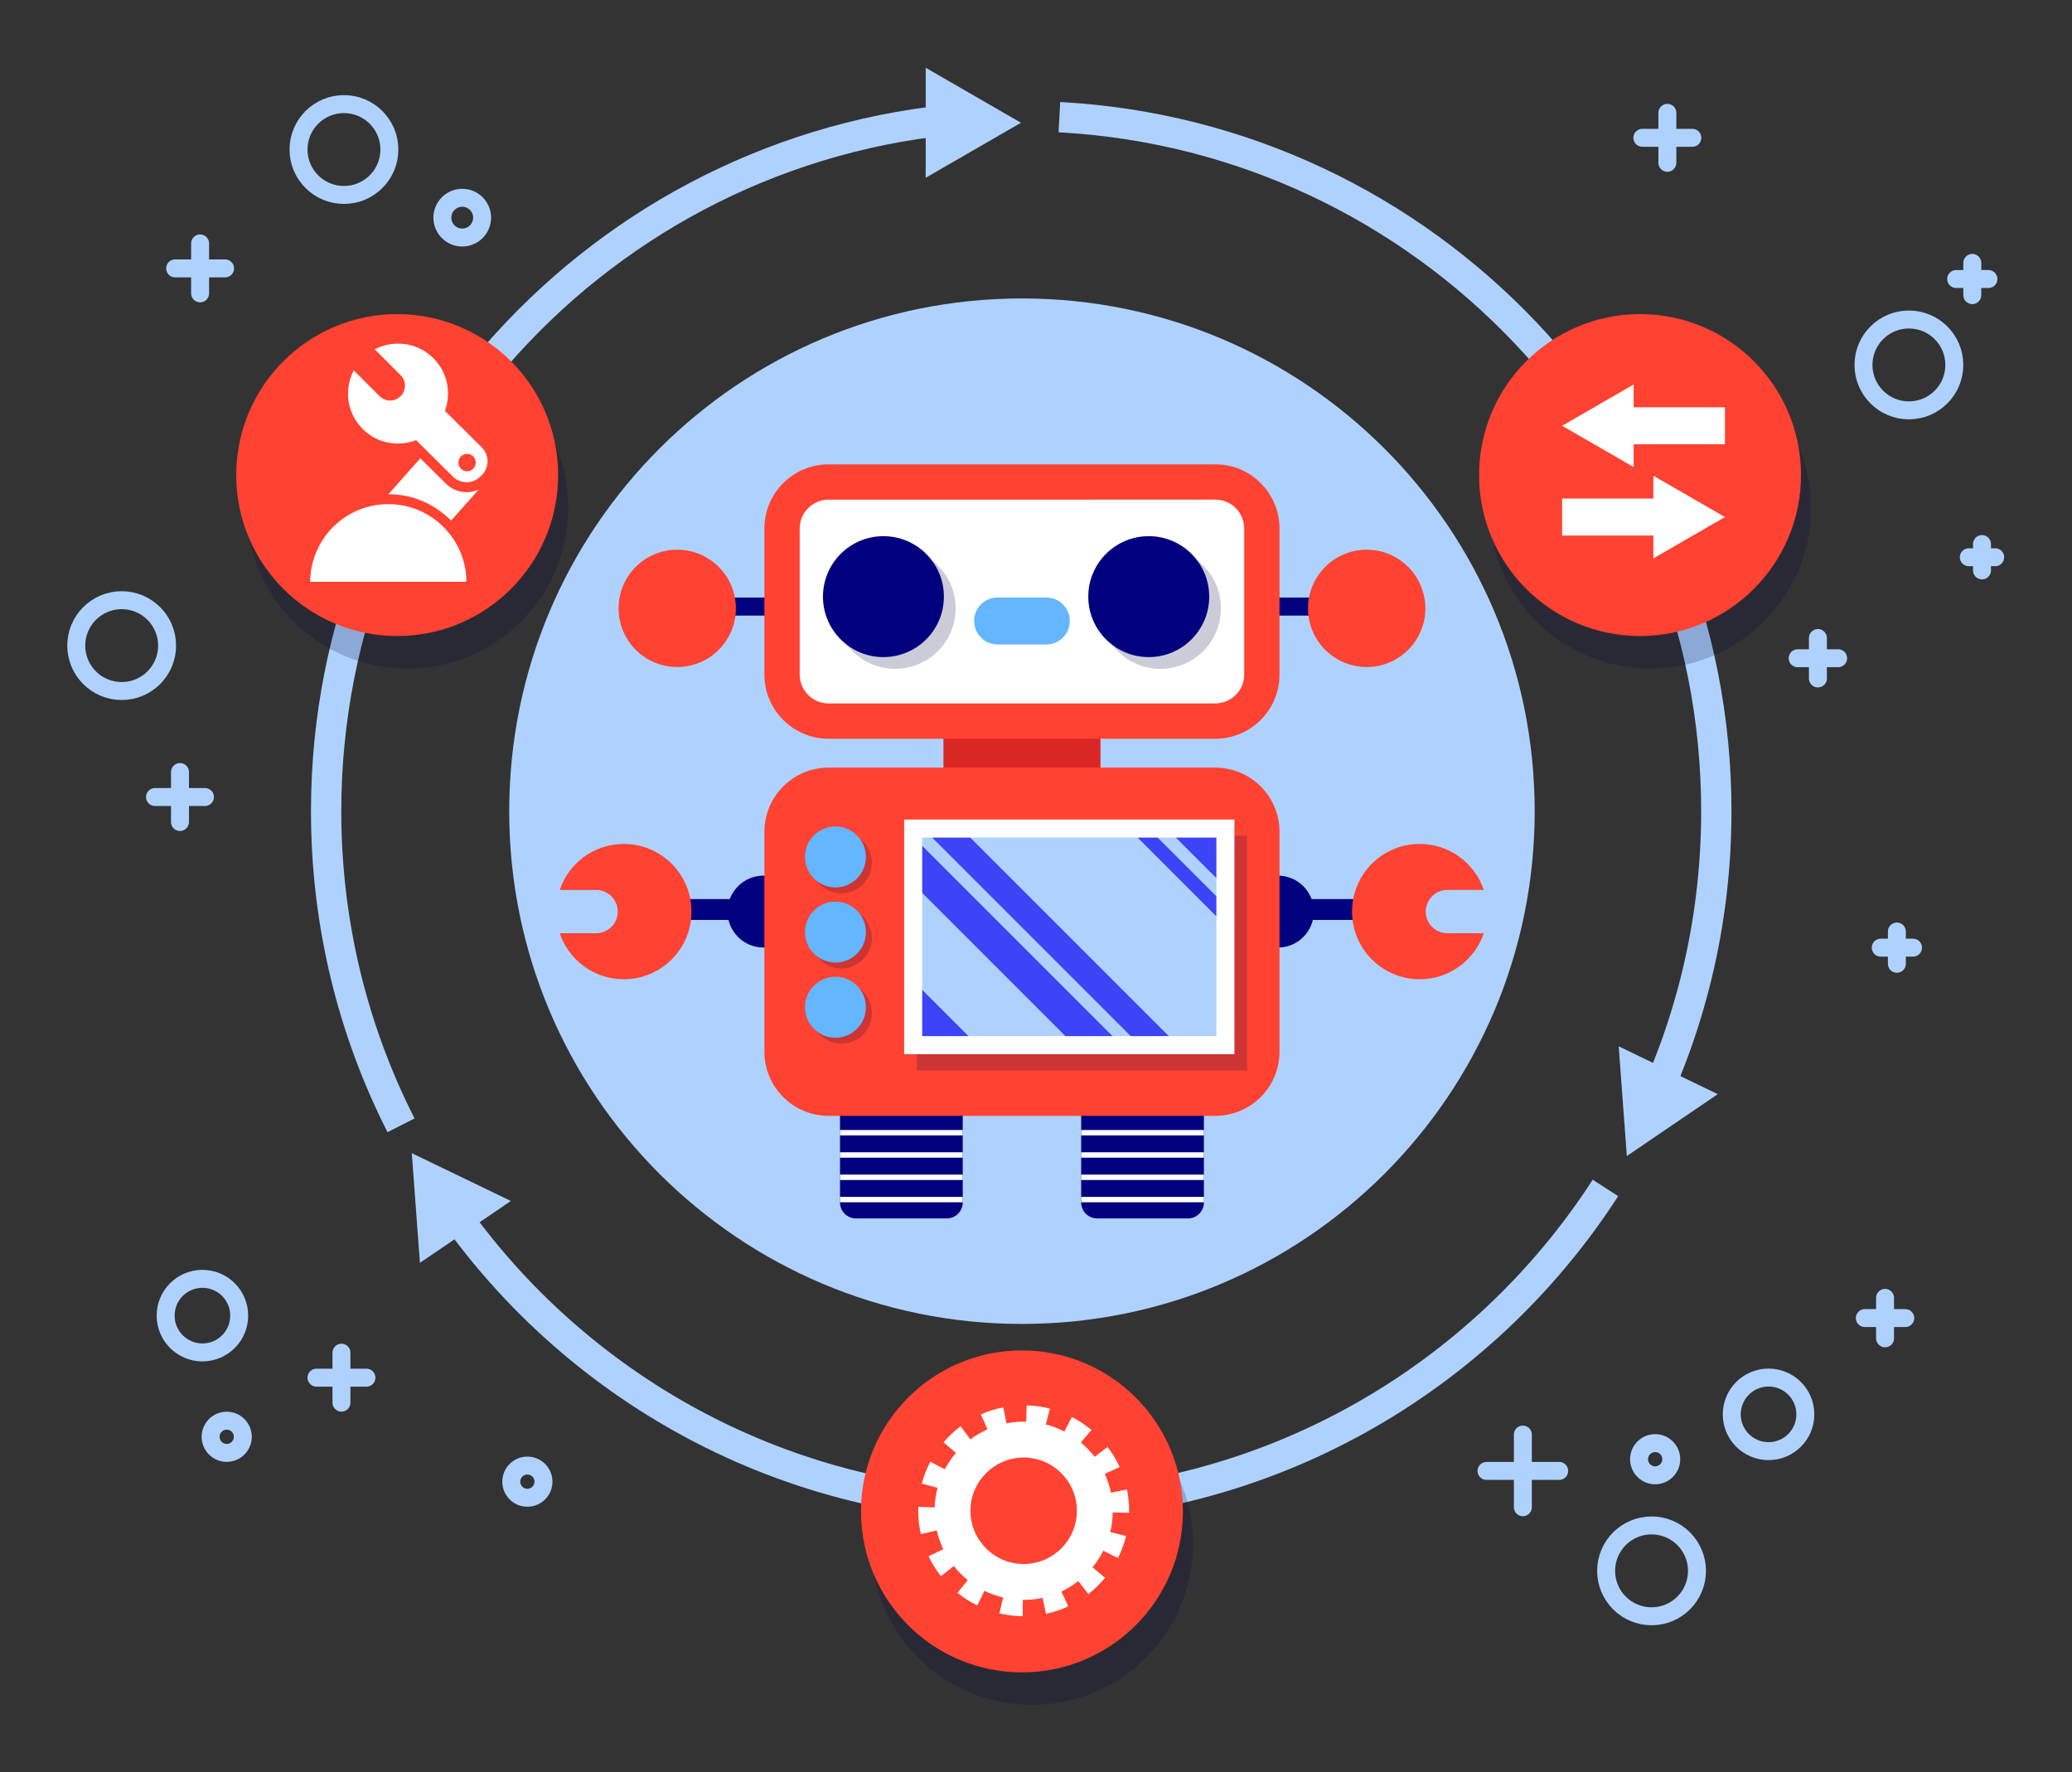 <?xml version="1.0" encoding="UTF-8" standalone="no"?>
<svg
   xmlns:dc="http://purl.org/dc/elements/1.1/"
   xmlns:cc="http://creativecommons.org/ns#"
   xmlns:rdf="http://www.w3.org/1999/02/22-rdf-syntax-ns#"
   xmlns:svg="http://www.w3.org/2000/svg"
   xmlns="http://www.w3.org/2000/svg"
   xmlns:sodipodi="http://sodipodi.sourceforge.net/DTD/sodipodi-0.dtd"
   xmlns:inkscape="http://www.inkscape.org/namespaces/inkscape"
   version="1.1"
   id="svg10"
   xml:space="preserve"
   width="615.486"
   height="526.421"
   viewBox="0 0 615.486 526.421"
   sodipodi:docname="6578714.svg"
   inkscape:version="1.0.2 (e86c870, 2021-01-15)"><rect x="0" y="0" width="615.486" height="526.421" fill="#333333" stroke="none"/><defs
     id="defs14"><clipPath
       clipPathUnits="userSpaceOnUse"
       id="clipPath30"><path
         d="M 0,500 H 500 V 0 H 0 Z"
         id="path28" /></clipPath><clipPath
       clipPathUnits="userSpaceOnUse"
       id="clipPath186"><path
         d="m 212.992,157.416 c -1.962,0 -3.552,-1.59 -3.552,-3.552 v 0 -27.705 c 0,-1.961 1.59,-3.551 3.552,-3.551 v 0 h 20.246 c 1.962,0 3.552,1.59 3.552,3.551 v 0 27.705 c 0,1.962 -1.59,3.552 -3.552,3.552 v 0 z"
         id="path184" /></clipPath><clipPath
       clipPathUnits="userSpaceOnUse"
       id="clipPath202"><path
         d="M 0,500 H 500 V 0 H 0 Z"
         id="path200" /></clipPath><clipPath
       clipPathUnits="userSpaceOnUse"
       id="clipPath214"><path
         d="m 266.736,157.416 c -1.962,0 -3.553,-1.59 -3.553,-3.552 v 0 -27.705 c 0,-1.961 1.591,-3.551 3.553,-3.551 v 0 h 20.245 c 1.961,0 3.552,1.59 3.552,3.551 v 0 27.705 c 0,1.962 -1.591,3.552 -3.552,3.552 v 0 z"
         id="path212" /></clipPath><clipPath
       clipPathUnits="userSpaceOnUse"
       id="clipPath230"><path
         d="M 0,500 H 500 V 0 H 0 Z"
         id="path228" /></clipPath><clipPath
       clipPathUnits="userSpaceOnUse"
       id="clipPath268"><path
         d="m 226.546,207.874 h 73.603 v -52.286 h -73.603 z"
         id="path266" /></clipPath><clipPath
       clipPathUnits="userSpaceOnUse"
       id="clipPath284"><path
         d="m 225.742,161.219 h 69.581 v 48.263 h -69.581 z"
         id="path282" /></clipPath><clipPath
       clipPathUnits="userSpaceOnUse"
       id="clipPath308"><path
         d="M 0,500 H 500 V 0 H 0 Z"
         id="path306" /></clipPath><clipPath
       clipPathUnits="userSpaceOnUse"
       id="clipPath318"><path
         d="m 202.949,208.632 h 13.584 v -13.584 h -13.584 z"
         id="path316" /></clipPath><clipPath
       clipPathUnits="userSpaceOnUse"
       id="clipPath338"><path
         d="m 202.949,191.886 h 13.584 v -13.584 h -13.584 z"
         id="path336" /></clipPath><clipPath
       clipPathUnits="userSpaceOnUse"
       id="clipPath358"><path
         d="m 202.949,175.14 h 13.584 v -13.585 h -13.584 z"
         id="path356" /></clipPath><clipPath
       clipPathUnits="userSpaceOnUse"
       id="clipPath398"><path
         d="m 208.258,272.024 h 26.948 v -26.947 h -26.948 z"
         id="path396" /></clipPath><clipPath
       clipPathUnits="userSpaceOnUse"
       id="clipPath418"><path
         d="m 267.382,272.024 h 26.947 v -26.947 h -26.947 z"
         id="path416" /></clipPath><clipPath
       clipPathUnits="userSpaceOnUse"
       id="clipPath442"><path
         d="M 77.135,316.875 H 148.871 V 245.138 H 77.135 Z"
         id="path440" /></clipPath><clipPath
       clipPathUnits="userSpaceOnUse"
       id="clipPath490"><path
         d="m 354.101,316.875 h 71.736 v -71.737 h -71.736 z"
         id="path488" /></clipPath><clipPath
       clipPathUnits="userSpaceOnUse"
       id="clipPath522"><path
         d="M 216.364,85.94 H 288.1 V 14.204 h -71.736 z"
         id="path520" /></clipPath></defs><sodipodi:namedview
     pagecolor="#ffffff"
     bordercolor="#666666"
     borderopacity="1"
     objecttolerance="10"
     gridtolerance="10"
     guidetolerance="10"
     inkscape:pageopacity="0"
     inkscape:pageshadow="2"
     inkscape:window-width="2560"
     inkscape:window-height="1346"
     id="namedview12"
     showgrid="false"
     fit-margin-top="20"
     fit-margin-left="20"
     fit-margin-right="20"
     fit-margin-bottom="20"
     lock-margins="true"
     inkscape:zoom="1.6949999"
     inkscape:cx="303.67188"
     inkscape:cy="239.22404"
     inkscape:window-x="-11"
     inkscape:window-y="-11"
     inkscape:window-maximized="1"
     inkscape:current-layer="g302" /><g
     id="g18"
     inkscape:groupmode="layer"
     inkscape:label="6578714"
     transform="matrix(1.333,0,0,-1.333,-29.661,525.36)"><g
       id="g20"
       transform="translate(228.537,379.02)"><path
         d="M 0,0 21.23,-12.257 0,-24.514 Z"
         style="fill:#aed2fd;fill-opacity:1;fill-rule:nonzero;stroke:none"
         id="path22" /></g><g
       id="g24"><g
         id="g26"
         clip-path="url(#clipPath30)"><g
           id="g32"
           transform="translate(241.322,368.013)"><path
             d="m 0,0 c -81.592,-4.415 -146.394,-71.968 -146.394,-154.661 0,-25.191 6.018,-48.973 16.687,-69.998"
             style="fill:none;stroke:#aed2fd;stroke-width:6.756;stroke-linecap:butt;stroke-linejoin:miter;stroke-miterlimit:10;stroke-dasharray:none;stroke-opacity:1"
             id="path34" /></g><g
           id="g36"
           transform="translate(405.045,150.299)"><path
             d="m 0,0 -20.267,-13.791 -1.81,24.448 z"
             style="fill:#aed2fd;fill-opacity:1;fill-rule:nonzero;stroke:none"
             id="path38" /></g><g
           id="g40"
           transform="translate(388.034,143.355)"><path
             d="m 0,0 c 10.669,21.024 16.687,44.807 16.687,69.997 0,82.694 -64.802,150.247 -146.394,154.662"
             style="fill:none;stroke:#aed2fd;stroke-width:6.756;stroke-linecap:butt;stroke-linejoin:miter;stroke-miterlimit:10;stroke-dasharray:none;stroke-opacity:1"
             id="path42" /></g><g
           id="g44"
           transform="translate(136.094,126.493)"><path
             d="m 0,0 -20.267,-13.791 -1.81,24.448 z"
             style="fill:#aed2fd;fill-opacity:1;fill-rule:nonzero;stroke:none"
             id="path46" /></g><g
           id="g48"
           transform="translate(119.636,129.401)"><path
             d="m 0,0 c 27.583,-42.687 75.584,-70.945 130.189,-70.945 54.604,0 102.605,28.258 130.189,70.945"
             style="fill:none;stroke:#aed2fd;stroke-width:6.756;stroke-linecap:butt;stroke-linejoin:miter;stroke-miterlimit:10;stroke-dasharray:none;stroke-opacity:1"
             id="path50" /></g><g
           id="g52"
           transform="translate(364.246,213.352)"><path
             d="m 0,0 c 0,63.104 -51.156,114.26 -114.26,114.26 -63.104,0 -114.259,-51.156 -114.259,-114.26 0,-63.104 51.155,-114.26 114.259,-114.26 C -51.156,-114.26 0,-63.104 0,0"
             style="fill:#aed2fd;fill-opacity:1;fill-rule:nonzero;stroke:none"
             id="path54" /></g><g
           id="g56"
           transform="translate(461.764,335.541)"><path
             d="M 0,0 V -7.192"
             style="fill:none;stroke:#aed2fd;stroke-width:4;stroke-linecap:round;stroke-linejoin:round;stroke-miterlimit:10;stroke-dasharray:none;stroke-opacity:1"
             id="path58" /></g><g
           id="g60"
           transform="translate(458.168,331.945)"><path
             d="M 0,0 H 7.192"
             style="fill:none;stroke:#aed2fd;stroke-width:4;stroke-linecap:round;stroke-linejoin:round;stroke-miterlimit:10;stroke-dasharray:none;stroke-opacity:1"
             id="path62" /></g><g
           id="g64"
           transform="translate(444.956,186.541)"><path
             d="M 0,0 V -7.192"
             style="fill:none;stroke:#aed2fd;stroke-width:4;stroke-linecap:round;stroke-linejoin:round;stroke-miterlimit:10;stroke-dasharray:none;stroke-opacity:1"
             id="path66" /></g><g
           id="g68"
           transform="translate(441.36,182.945)"><path
             d="M 0,0 H 7.192"
             style="fill:none;stroke:#aed2fd;stroke-width:4;stroke-linecap:round;stroke-linejoin:round;stroke-miterlimit:10;stroke-dasharray:none;stroke-opacity:1"
             id="path70" /></g><g
           id="g72"
           transform="translate(361.61,74.437)"><path
             d="M 0,0 V -16.192"
             style="fill:none;stroke:#aed2fd;stroke-width:4;stroke-linecap:round;stroke-linejoin:round;stroke-miterlimit:10;stroke-dasharray:none;stroke-opacity:1"
             id="path74" /></g><g
           id="g76"
           transform="translate(353.514,66.341)"><path
             d="M 0,0 H 16.192"
             style="fill:none;stroke:#aed2fd;stroke-width:4;stroke-linecap:round;stroke-linejoin:round;stroke-miterlimit:10;stroke-dasharray:none;stroke-opacity:1"
             id="path78" /></g><g
           id="g80"
           transform="translate(393.809,368.975)"><path
             d="M 0,0 V -11.132"
             style="fill:none;stroke:#aed2fd;stroke-width:4;stroke-linecap:round;stroke-linejoin:round;stroke-miterlimit:10;stroke-dasharray:none;stroke-opacity:1"
             id="path82" /></g><g
           id="g84"
           transform="translate(388.243,363.409)"><path
             d="M 0,0 H 11.132"
             style="fill:none;stroke:#aed2fd;stroke-width:4;stroke-linecap:round;stroke-linejoin:round;stroke-miterlimit:10;stroke-dasharray:none;stroke-opacity:1"
             id="path86" /></g><g
           id="g88"
           transform="translate(98.342,92.687)"><path
             d="M 0,0 V -11.132"
             style="fill:none;stroke:#aed2fd;stroke-width:4;stroke-linecap:round;stroke-linejoin:round;stroke-miterlimit:10;stroke-dasharray:none;stroke-opacity:1"
             id="path90" /></g><g
           id="g92"
           transform="translate(92.776,87.121)"><path
             d="M 0,0 H 11.132"
             style="fill:none;stroke:#aed2fd;stroke-width:4;stroke-linecap:round;stroke-linejoin:round;stroke-miterlimit:10;stroke-dasharray:none;stroke-opacity:1"
             id="path94" /></g><g
           id="g96"
           transform="translate(62.36,222.077)"><path
             d="M 0,0 V -11.132"
             style="fill:none;stroke:#aed2fd;stroke-width:4;stroke-linecap:round;stroke-linejoin:round;stroke-miterlimit:10;stroke-dasharray:none;stroke-opacity:1"
             id="path98" /></g><g
           id="g100"
           transform="translate(56.794,216.511)"><path
             d="M 0,0 H 11.132"
             style="fill:none;stroke:#aed2fd;stroke-width:4;stroke-linecap:round;stroke-linejoin:round;stroke-miterlimit:10;stroke-dasharray:none;stroke-opacity:1"
             id="path102" /></g><g
           id="g104"
           transform="translate(66.845,339.875)"><path
             d="M 0,0 V -11.132"
             style="fill:none;stroke:#aed2fd;stroke-width:4;stroke-linecap:round;stroke-linejoin:round;stroke-miterlimit:10;stroke-dasharray:none;stroke-opacity:1"
             id="path106" /></g><g
           id="g108"
           transform="translate(61.279,334.309)"><path
             d="M 0,0 H 11.132"
             style="fill:none;stroke:#aed2fd;stroke-width:4;stroke-linecap:round;stroke-linejoin:round;stroke-miterlimit:10;stroke-dasharray:none;stroke-opacity:1"
             id="path110" /></g><g
           id="g112"
           transform="translate(463.926,272.88)"><path
             d="M 0,0 V -5.87"
             style="fill:none;stroke:#aed2fd;stroke-width:4;stroke-linecap:round;stroke-linejoin:round;stroke-miterlimit:10;stroke-dasharray:none;stroke-opacity:1"
             id="path114" /></g><g
           id="g116"
           transform="translate(460.991,269.945)"><path
             d="M 0,0 H 5.87"
             style="fill:none;stroke:#aed2fd;stroke-width:4;stroke-linecap:round;stroke-linejoin:round;stroke-miterlimit:10;stroke-dasharray:none;stroke-opacity:1"
             id="path118" /></g><g
           id="g120"
           transform="translate(437.514,312.797)"><path
             d="m 0,0 c 0,-5.59 4.532,-10.122 10.122,-10.122 5.59,0 10.122,4.532 10.122,10.122 0,5.591 -4.532,10.122 -10.122,10.122 C 4.532,10.122 0,5.591 0,0 Z"
             style="fill:none;stroke:#aed2fd;stroke-width:4;stroke-linecap:round;stroke-linejoin:round;stroke-miterlimit:10;stroke-dasharray:none;stroke-opacity:1"
             id="path122" /></g><g
           id="g124"
           transform="translate(39.246,250.252)"><path
             d="m 0,0 c 0,-5.59 4.532,-10.122 10.122,-10.122 5.591,0 10.122,4.532 10.122,10.122 0,5.59 -4.531,10.122 -10.122,10.122 C 4.532,10.122 0,5.59 0,0 Z"
             style="fill:none;stroke:#aed2fd;stroke-width:4;stroke-linecap:round;stroke-linejoin:round;stroke-miterlimit:10;stroke-dasharray:none;stroke-opacity:1"
             id="path126" /></g><g
           id="g128"
           transform="translate(88.776,360.797)"><path
             d="m 0,0 c 0,-5.59 4.532,-10.122 10.122,-10.122 5.591,0 10.123,4.532 10.123,10.122 0,5.59 -4.532,10.122 -10.123,10.122 C 4.532,10.122 0,5.59 0,0 Z"
             style="fill:none;stroke:#aed2fd;stroke-width:4;stroke-linecap:round;stroke-linejoin:round;stroke-miterlimit:10;stroke-dasharray:none;stroke-opacity:1"
             id="path130" /></g><g
           id="g132"
           transform="translate(380.168,44.07)"><path
             d="m 0,0 c 0,-5.591 4.532,-10.122 10.122,-10.122 5.591,0 10.123,4.531 10.123,10.122 0,5.59 -4.532,10.122 -10.123,10.122 C 4.532,10.122 0,5.59 0,0 Z"
             style="fill:none;stroke:#aed2fd;stroke-width:4;stroke-linecap:round;stroke-linejoin:round;stroke-miterlimit:10;stroke-dasharray:none;stroke-opacity:1"
             id="path134" /></g><g
           id="g136"
           transform="translate(120.83,345.614)"><path
             d="m 0,0 c 0,-2.446 1.983,-4.429 4.429,-4.429 2.445,0 4.428,1.983 4.428,4.429 0,2.446 -1.983,4.429 -4.428,4.429 C 1.983,4.429 0,2.446 0,0 Z"
             style="fill:none;stroke:#aed2fd;stroke-width:4;stroke-linecap:round;stroke-linejoin:round;stroke-miterlimit:10;stroke-dasharray:none;stroke-opacity:1"
             id="path138" /></g><g
           id="g140"
           transform="translate(442.322,95.891)"><path
             d="M 0,0 V 9.016"
             style="fill:none;stroke:#aed2fd;stroke-width:4;stroke-linecap:round;stroke-linejoin:round;stroke-miterlimit:10;stroke-dasharray:none;stroke-opacity:1"
             id="path142" /></g><g
           id="g144"
           transform="translate(446.831,100.4)"><path
             d="M 0,0 H -9.016"
             style="fill:none;stroke:#aed2fd;stroke-width:4;stroke-linecap:round;stroke-linejoin:round;stroke-miterlimit:10;stroke-dasharray:none;stroke-opacity:1"
             id="path146" /></g><g
           id="g148"
           transform="translate(427.36,242.929)"><path
             d="M 0,0 V 9.016"
             style="fill:none;stroke:#aed2fd;stroke-width:4;stroke-linecap:round;stroke-linejoin:round;stroke-miterlimit:10;stroke-dasharray:none;stroke-opacity:1"
             id="path150" /></g><g
           id="g152"
           transform="translate(431.868,247.437)"><path
             d="M 0,0 H -9.016"
             style="fill:none;stroke:#aed2fd;stroke-width:4;stroke-linecap:round;stroke-linejoin:round;stroke-miterlimit:10;stroke-dasharray:none;stroke-opacity:1"
             id="path154" /></g><g
           id="g156"
           transform="translate(424.559,78.945)"><path
             d="m 0,0 c 0,4.528 -3.671,8.199 -8.199,8.199 -4.528,0 -8.198,-3.671 -8.198,-8.199 0,-4.528 3.67,-8.199 8.198,-8.199 C -3.671,-8.199 0,-4.528 0,0 Z"
             style="fill:none;stroke:#aed2fd;stroke-width:4;stroke-linecap:round;stroke-linejoin:round;stroke-miterlimit:10;stroke-dasharray:none;stroke-opacity:1"
             id="path158" /></g><g
           id="g160"
           transform="translate(75.559,100.945)"><path
             d="m 0,0 c 0,4.528 -3.671,8.199 -8.199,8.199 -4.528,0 -8.198,-3.671 -8.198,-8.199 0,-4.528 3.67,-8.199 8.198,-8.199 C -3.671,-8.199 0,-4.528 0,0 Z"
             style="fill:none;stroke:#aed2fd;stroke-width:4;stroke-linecap:round;stroke-linejoin:round;stroke-miterlimit:10;stroke-dasharray:none;stroke-opacity:1"
             id="path162" /></g><g
           id="g164"
           transform="translate(394.677,68.948)"><path
             d="m 0,0 c 0,1.981 -1.606,3.587 -3.587,3.587 -1.981,0 -3.587,-1.606 -3.587,-3.587 0,-1.981 1.606,-3.587 3.587,-3.587 C -1.606,-3.587 0,-1.981 0,0 Z"
             style="fill:none;stroke:#aed2fd;stroke-width:4;stroke-linecap:round;stroke-linejoin:round;stroke-miterlimit:10;stroke-dasharray:none;stroke-opacity:1"
             id="path166" /></g><g
           id="g168"
           transform="translate(76.36,73.945)"><path
             d="m 0,0 c 0,1.981 -1.606,3.587 -3.587,3.587 -1.981,0 -3.587,-1.606 -3.587,-3.587 0,-1.981 1.606,-3.587 3.587,-3.587 C -1.606,-3.587 0,-1.981 0,0 Z"
             style="fill:none;stroke:#aed2fd;stroke-width:4;stroke-linecap:round;stroke-linejoin:round;stroke-miterlimit:10;stroke-dasharray:none;stroke-opacity:1"
             id="path170" /></g><g
           id="g172"
           transform="translate(143.36,63.945)"><path
             d="m 0,0 c 0,1.981 -1.606,3.587 -3.587,3.587 -1.981,0 -3.587,-1.606 -3.587,-3.587 0,-1.981 1.606,-3.587 3.587,-3.587 C -1.606,-3.587 0,-1.981 0,0 Z"
             style="fill:none;stroke:#aed2fd;stroke-width:4;stroke-linecap:round;stroke-linejoin:round;stroke-miterlimit:10;stroke-dasharray:none;stroke-opacity:1"
             id="path174" /></g><g
           id="g176"
           transform="translate(236.79,126.159)"><path
             d="m 0,0 c 0,-1.962 -1.59,-3.552 -3.552,-3.552 h -20.246 c -1.961,0 -3.551,1.59 -3.551,3.552 v 27.705 c 0,1.961 1.59,3.552 3.551,3.552 H -3.552 C -1.59,31.257 0,29.666 0,27.705 Z"
             style="fill:#01007e;fill-opacity:1;fill-rule:nonzero;stroke:none"
             id="path178" /></g></g></g><g
       id="g180"><g
         id="g182"
         clip-path="url(#clipPath186)"><path
           d="M 240.007,141.108 H 205.82 v 1.207 h 34.187 z"
           style="fill:#ffffff;fill-opacity:1;fill-rule:nonzero;stroke:none"
           id="path188" /><path
           d="M 240.007,136.14 H 205.82 v 1.207 h 34.187 z"
           style="fill:#ffffff;fill-opacity:1;fill-rule:nonzero;stroke:none"
           id="path190" /><path
           d="M 240.007,131.172 H 205.82 v 1.207 h 34.187 z"
           style="fill:#ffffff;fill-opacity:1;fill-rule:nonzero;stroke:none"
           id="path192" /><path
           d="M 240.007,126.204 H 205.82 v 1.207 h 34.187 z"
           style="fill:#ffffff;fill-opacity:1;fill-rule:nonzero;stroke:none"
           id="path194" /></g></g><g
       id="g196"><g
         id="g198"
         clip-path="url(#clipPath202)"><g
           id="g204"
           transform="translate(290.533,126.159)"><path
             d="m 0,0 c 0,-1.962 -1.59,-3.552 -3.552,-3.552 h -20.246 c -1.961,0 -3.552,1.59 -3.552,3.552 v 27.705 c 0,1.961 1.591,3.552 3.552,3.552 H -3.552 C -1.59,31.257 0,29.666 0,27.705 Z"
             style="fill:#01007e;fill-opacity:1;fill-rule:nonzero;stroke:none"
             id="path206" /></g></g></g><g
       id="g208"><g
         id="g210"
         clip-path="url(#clipPath214)"><path
           d="m 293.75,141.108 h -34.187 v 1.207 h 34.187 z"
           style="fill:#ffffff;fill-opacity:1;fill-rule:nonzero;stroke:none"
           id="path216" /><path
           d="m 293.75,136.14 h -34.187 v 1.207 h 34.187 z"
           style="fill:#ffffff;fill-opacity:1;fill-rule:nonzero;stroke:none"
           id="path218" /><path
           d="m 293.75,131.172 h -34.187 v 1.207 h 34.187 z"
           style="fill:#ffffff;fill-opacity:1;fill-rule:nonzero;stroke:none"
           id="path220" /><path
           d="m 293.75,126.204 h -34.187 v 1.207 h 34.187 z"
           style="fill:#ffffff;fill-opacity:1;fill-rule:nonzero;stroke:none"
           id="path222" /></g></g><g
       id="g224"><g
         id="g226"
         clip-path="url(#clipPath230)"><g
           id="g232"
           transform="translate(163.803,191.443)"><path
             d="M 0,0 H 169.949"
             style="fill:none;stroke:#01007e;stroke-width:4.641;stroke-linecap:butt;stroke-linejoin:miter;stroke-miterlimit:10;stroke-dasharray:none;stroke-opacity:1"
             id="path234" /></g><g
           id="g236"
           transform="translate(299.008,190.979)"><path
             d="m 0,0 c 0,-4.424 3.587,-8.011 8.011,-8.011 4.425,0 8.011,3.587 8.011,8.011 0,4.424 -3.586,8.011 -8.011,8.011 C 3.587,8.011 0,4.424 0,0"
             style="fill:#01007e;fill-opacity:1;fill-rule:nonzero;stroke:none"
             id="path238" /></g><g
           id="g240"
           transform="translate(344.788,186.16)"><path
             d="m 0,0 c -2.663,0 -4.821,2.159 -4.821,4.821 0,2.663 2.158,4.822 4.821,4.822 h 8.118 c -2.014,5.961 -7.64,10.259 -14.281,10.259 -8.33,0 -15.083,-6.753 -15.083,-15.083 0,-8.33 6.753,-15.083 15.083,-15.083 6.643,0 12.27,4.3 14.283,10.264 z"
             style="fill:#ff4231;fill-opacity:1;fill-rule:nonzero;stroke:none"
             id="path242" /></g><g
           id="g244"
           transform="translate(184.381,190.979)"><path
             d="m 0,0 c 0,-4.424 3.587,-8.011 8.011,-8.011 4.425,0 8.011,3.587 8.011,8.011 0,4.424 -3.586,8.011 -8.011,8.011 C 3.587,8.011 0,4.424 0,0"
             style="fill:#01007e;fill-opacity:1;fill-rule:nonzero;stroke:none"
             id="path246" /></g><g
           id="g248"
           transform="translate(155.096,195.798)"><path
             d="M 0,0 C 2.663,0 4.821,-2.159 4.821,-4.821 4.821,-7.484 2.663,-9.643 0,-9.643 h -8.118 c 2.014,-5.961 7.64,-10.259 14.281,-10.259 8.33,0 15.083,6.753 15.083,15.083 0,8.33 -6.753,15.083 -15.083,15.083 C -0.48,10.264 -6.108,5.964 -8.12,0 Z"
             style="fill:#ff4231;fill-opacity:1;fill-rule:nonzero;stroke:none"
             id="path250" /></g><path
           d="m 267.482,219.135 h -34.991 v 16.49 h 34.991 z"
           style="fill:#db2626;fill-opacity:1;fill-rule:nonzero;stroke:none"
           id="path252" /><g
           id="g254"
           transform="translate(206.896,149.395)"><path
             d="m 0,0 c -5.719,0 -10.371,4.652 -10.371,10.371 v 48.991 c 0,5.719 4.652,10.371 10.371,10.371 h 86.181 c 5.718,0 10.371,-4.652 10.371,-10.371 V 10.371 C 96.552,4.652 91.899,0 86.181,0 Z"
             style="fill:#ff4231;fill-opacity:1;fill-rule:nonzero;stroke:none"
             id="path256" /></g><g
           id="g258"
           transform="translate(293.077,223.061)"><path
             d="m 0,0 h -86.181 c -7.9,0 -14.305,-6.404 -14.305,-14.305 v -48.991 c 0,-7.9 6.405,-14.304 14.305,-14.304 H 0 c 7.9,0 14.305,6.404 14.305,14.304 v 48.991 C 14.305,-6.404 7.9,0 0,0 m 0,-7.868 c 3.549,0 6.437,-2.887 6.437,-6.437 v -48.991 c 0,-3.549 -2.888,-6.437 -6.437,-6.437 h -86.181 c -3.549,0 -6.437,2.888 -6.437,6.437 v 48.991 c 0,3.55 2.888,6.437 6.437,6.437 H 0"
             style="fill:#ff4231;fill-opacity:1;fill-rule:nonzero;stroke:none"
             id="path260" /></g><g
           id="g262"><g
             id="g264" /><g
             id="g274"><g
               clip-path="url(#clipPath268)"
               opacity="0.2"
               id="g272"><path
                 d="m 226.546,155.588 h 73.602 v 52.286 h -73.602 z"
                 style="fill:#000041;fill-opacity:1;fill-rule:nonzero;stroke:none"
                 id="path270" /></g></g></g><path
           d="m 295.322,161.219 h -69.58 v 48.264 h 69.58 z"
           style="fill:#3d43f6;fill-opacity:1;fill-rule:nonzero;stroke:none"
           id="path276" /></g></g><g
       id="g278"><g
         id="g280"
         clip-path="url(#clipPath284)"><g
           id="g286"
           transform="translate(267.633,155.272)"><path
             d="m 0,0 -10.807,-10.807 -61.714,61.714 10.807,10.807 z"
             style="fill:#aed2fd;fill-opacity:1;fill-rule:nonzero;stroke:none"
             id="path288" /></g><g
           id="g290"
           transform="translate(313.484,169.751)"><path
             d="m 0,0 -18.65,-18.65 -61.714,61.714 18.65,18.65 z"
             style="fill:#aed2fd;fill-opacity:1;fill-rule:nonzero;stroke:none"
             id="path292" /></g><g
           id="g294"
           transform="translate(316.738,175.015)"><path
             d="m 0,0 -2.03,-2.03 -61.715,61.714 2.031,2.03 z"
             style="fill:#aed2fd;fill-opacity:1;fill-rule:nonzero;stroke:none"
             id="path296" /></g><g
           id="g298"
           transform="translate(284.159,153.297)"><path
             d="m 0,0 -2.03,-2.03 -61.715,61.714 2.031,2.03 z"
             style="fill:#aed2fd;fill-opacity:1;fill-rule:nonzero;stroke:none"
             id="path300" /></g></g></g><g
       id="g302"><path
         d="m 227.753,163.23 h 65.558 v 44.242 h -65.558 z m 69.58,-4.022 h -73.602 v 52.286 h 73.602 z"
         style="fill:#ffffff;fill-opacity:1;fill-rule:nonzero;stroke:none"
         id="path310" /><g
         id="g312"><g
           id="g314" /><g
           id="g326"><g
             clip-path="url(#clipPath318)"
             opacity="0.2"
             id="g324"><g
               transform="translate(202.949,201.84)"
               id="g322"><path
                 d="m 0,0 c 0,-3.751 3.041,-6.792 6.792,-6.792 3.751,0 6.792,3.041 6.792,6.792 0,3.751 -3.041,6.792 -6.792,6.792 C 3.041,6.792 0,3.751 0,0"
                 style="fill:#000041;fill-opacity:1;fill-rule:nonzero;stroke:none"
                 id="path320" /></g></g></g></g><g
         id="g328"
         transform="translate(201.631,203.158)"><path
           d="m 0,0 c 0,-3.751 3.041,-6.792 6.792,-6.792 3.751,0 6.792,3.041 6.792,6.792 0,3.751 -3.041,6.792 -6.792,6.792 C 3.041,6.792 0,3.751 0,0"
           style="fill:#63b6ff;fill-opacity:1;fill-rule:nonzero;stroke:none"
           id="path330" /></g><g
         id="g332"><g
           id="g334" /><g
           id="g346"><g
             clip-path="url(#clipPath338)"
             opacity="0.2"
             id="g344"><g
               transform="translate(202.949,185.094)"
               id="g342"><path
                 d="m 0,0 c 0,-3.751 3.041,-6.792 6.792,-6.792 3.751,0 6.792,3.041 6.792,6.792 0,3.751 -3.041,6.792 -6.792,6.792 C 3.041,6.792 0,3.751 0,0"
                 style="fill:#000041;fill-opacity:1;fill-rule:nonzero;stroke:none"
                 id="path340" /></g></g></g></g><g
         id="g348"
         transform="translate(201.631,186.412)"><path
           d="m 0,0 c 0,-3.751 3.041,-6.792 6.792,-6.792 3.751,0 6.792,3.041 6.792,6.792 0,3.751 -3.041,6.792 -6.792,6.792 C 3.041,6.792 0,3.751 0,0"
           style="fill:#63b6ff;fill-opacity:1;fill-rule:nonzero;stroke:none"
           id="path350" /></g><g
         id="g352"><g
           id="g354" /><g
           id="g366"><g
             clip-path="url(#clipPath358)"
             opacity="0.2"
             id="g364"><g
               transform="translate(202.949,168.347)"
               id="g362"><path
                 d="m 0,0 c 0,-3.751 3.041,-6.792 6.792,-6.792 3.751,0 6.792,3.041 6.792,6.792 0,3.751 -3.041,6.792 -6.792,6.792 C 3.041,6.792 0,3.751 0,0"
                 style="fill:#000041;fill-opacity:1;fill-rule:nonzero;stroke:none"
                 id="path360" /></g></g></g></g><g
         id="g368"
         transform="translate(201.631,169.665)"><path
           d="m 0,0 c 0,-3.751 3.041,-6.792 6.792,-6.792 3.751,0 6.792,3.041 6.792,6.792 0,3.751 -3.041,6.792 -6.792,6.792 C 3.041,6.792 0,3.751 0,0"
           style="fill:#63b6ff;fill-opacity:1;fill-rule:nonzero;stroke:none"
           id="path370" /></g><g
         id="g372"
         transform="translate(168.139,258.953)"><path
           d="M 0,0 H 154.444"
           style="fill:none;stroke:#01007e;stroke-width:4.022;stroke-linecap:butt;stroke-linejoin:miter;stroke-miterlimit:10;stroke-dasharray:none;stroke-opacity:1"
           id="path374" /></g><g
         id="g376"
         transform="translate(160.094,258.551)"><path
           d="m 0,0 c 0,-7.219 5.853,-13.072 13.072,-13.072 7.219,0 13.072,5.853 13.072,13.072 0,7.219 -5.853,13.072 -13.072,13.072 C 5.853,13.072 0,7.219 0,0"
           style="fill:#ff4231;fill-opacity:1;fill-rule:nonzero;stroke:none"
           id="path378" /></g><g
         id="g380"
         transform="translate(313.735,258.551)"><path
           d="m 0,0 c 0,-7.219 5.853,-13.072 13.072,-13.072 7.219,0 13.072,5.853 13.072,13.072 0,7.219 -5.853,13.072 -13.072,13.072 C 5.853,13.072 0,7.219 0,0"
           style="fill:#ff4231;fill-opacity:1;fill-rule:nonzero;stroke:none"
           id="path382" /></g><g
         id="g384"
         transform="translate(206.896,233.431)"><path
           d="m 0,0 c -5.719,0 -10.371,4.653 -10.371,10.372 v 32.54 c 0,5.718 4.652,10.371 10.371,10.371 h 86.181 c 5.718,0 10.371,-4.653 10.371,-10.371 V 10.372 C 96.552,4.653 91.899,0 86.181,0 Z"
           style="fill:#ffffff;fill-opacity:1;fill-rule:nonzero;stroke:none"
           id="path386" /></g><g
         id="g388"
         transform="translate(293.077,290.648)"><path
           d="m 0,0 h -86.181 c -7.9,0 -14.305,-6.404 -14.305,-14.305 v -32.54 c 0,-7.9 6.405,-14.305 14.305,-14.305 H 0 c 7.9,0 14.305,6.405 14.305,14.305 v 32.54 C 14.305,-6.404 7.9,0 0,0 m 0,-7.868 c 3.549,0 6.437,-2.887 6.437,-6.437 v -32.54 c 0,-3.55 -2.888,-6.437 -6.437,-6.437 h -86.181 c -3.549,0 -6.437,2.887 -6.437,6.437 v 32.54 c 0,3.55 2.888,6.437 6.437,6.437 H 0"
           style="fill:#ff4231;fill-opacity:1;fill-rule:nonzero;stroke:none"
           id="path390" /></g><g
         id="g392"><g
           id="g394" /><g
           id="g406"><g
             clip-path="url(#clipPath398)"
             opacity="0.2"
             id="g404"><g
               transform="translate(208.258,258.551)"
               id="g402"><path
                 d="m 0,0 c 0,-7.441 6.032,-13.474 13.474,-13.474 7.441,0 13.473,6.033 13.473,13.474 0,7.441 -6.032,13.474 -13.473,13.474 C 6.032,13.474 0,7.441 0,0"
                 style="fill:#000041;fill-opacity:1;fill-rule:nonzero;stroke:none"
                 id="path400" /></g></g></g></g><g
         id="g408"
         transform="translate(205.644,261.165)"><path
           d="m 0,0 c 0,-7.441 6.032,-13.474 13.474,-13.474 7.441,0 13.473,6.033 13.473,13.474 0,7.441 -6.032,13.474 -13.473,13.474 C 6.032,13.474 0,7.441 0,0"
           style="fill:#01007e;fill-opacity:1;fill-rule:nonzero;stroke:none"
           id="path410" /></g><g
         id="g412"><g
           id="g414" /><g
           id="g426"><g
             clip-path="url(#clipPath418)"
             opacity="0.2"
             id="g424"><g
               transform="translate(267.382,258.551)"
               id="g422"><path
                 d="m 0,0 c 0,-7.441 6.032,-13.474 13.474,-13.474 7.441,0 13.473,6.033 13.473,13.474 0,7.441 -6.032,13.474 -13.473,13.474 C 6.032,13.474 0,7.441 0,0"
                 style="fill:#000041;fill-opacity:1;fill-rule:nonzero;stroke:none"
                 id="path420" /></g></g></g></g><g
         id="g428"
         transform="translate(264.767,261.165)"><path
           d="m 0,0 c 0,-7.441 6.032,-13.474 13.474,-13.474 7.441,0 13.473,6.033 13.473,13.474 0,7.441 -6.032,13.474 -13.473,13.474 C 6.032,13.474 0,7.441 0,0"
           style="fill:#01007e;fill-opacity:1;fill-rule:nonzero;stroke:none"
           id="path430" /></g><g
         id="g432"
         transform="translate(260.645,255.735)"><path
           d="m 0,0 c 0,-2.888 -2.341,-5.229 -5.229,-5.229 h -10.859 c -2.888,0 -5.229,2.341 -5.229,5.229 0,2.888 2.341,5.229 5.229,5.229 H -5.229 C -2.341,5.229 0,2.888 0,0"
           style="fill:#63b6ff;fill-opacity:1;fill-rule:nonzero;stroke:none"
           id="path434" /></g><g
         id="g436"><g
           id="g438" /><g
           id="g450"><g
             clip-path="url(#clipPath442)"
             opacity="0.2"
             id="g448"><g
               transform="translate(77.135,281.007)"
               id="g446"><path
                 d="M 0,0 C 0,19.809 16.059,35.868 35.868,35.868 55.678,35.868 71.736,19.809 71.736,0 71.736,-19.809 55.678,-35.868 35.868,-35.868 16.059,-35.868 0,-19.809 0,0"
                 style="fill:#000041;fill-opacity:1;fill-rule:nonzero;stroke:none"
                 id="path444" /></g></g></g></g><g
         id="g452"
         transform="translate(74.889,288.255)"><path
           d="M 0,0 C 0,19.809 16.059,35.868 35.868,35.868 55.678,35.868 71.736,19.809 71.736,0 71.736,-19.809 55.678,-35.868 35.868,-35.868 16.059,-35.868 0,-19.809 0,0"
           style="fill:#ff4231;fill-opacity:1;fill-rule:nonzero;stroke:none"
           id="path454" /></g><g
         id="g456"
         transform="translate(108.994,264.933)"><path
           d="m 0,0 c -1.942,0 -3.812,0.71 -5.266,2 l -0.51,0.455 c -3.273,2.904 -3.573,7.931 -0.669,11.204 L 9.578,31.712 c 1.505,1.697 3.67,2.669 5.939,2.669 1.941,0 3.812,-0.71 5.266,-2 l 0.51,-0.454 c 1.586,-1.407 2.529,-3.348 2.655,-5.464 0.126,-2.116 -0.58,-4.155 -1.987,-5.741 L 5.939,2.669 C 4.434,0.973 2.269,0 0,0"
           style="fill:#ffffff;fill-opacity:1;fill-rule:nonzero;stroke:none"
           id="path458" /></g><g
         id="g460"
         transform="translate(124.511,300.42)"><path
           d="m 0,0 v 0 c -2.585,0 -5.051,-1.108 -6.766,-3.04 l -16.022,-18.054 c -1.603,-1.806 -2.407,-4.129 -2.263,-6.54 0.144,-2.411 1.218,-4.622 3.024,-6.225 l 0.511,-0.454 c 1.656,-1.47 3.787,-2.279 6,-2.279 2.585,0 5.051,1.108 6.765,3.04 l 16.023,18.054 c 1.603,1.806 2.407,4.129 2.263,6.54 -0.144,2.411 -1.218,4.622 -3.024,6.225 L 6,-2.279 C 4.343,-0.809 2.213,0 0,0 m 0,-2.211 c 1.612,0 3.231,-0.568 4.532,-1.722 l 0.511,-0.454 c 2.822,-2.504 3.079,-6.822 0.575,-9.644 l -16.022,-18.053 c -1.35,-1.521 -3.227,-2.297 -5.112,-2.297 -1.613,0 -3.231,0.568 -4.532,1.722 l -0.511,0.453 c -2.822,2.505 -3.079,6.823 -0.575,9.645 l 16.022,18.053 c 1.35,1.521 3.227,2.297 5.112,2.297"
           style="fill:#ff4231;fill-opacity:1;fill-rule:nonzero;stroke:none"
           id="path462" /></g><g
         id="g464"
         transform="translate(90.264,263.355)"><path
           d="m 0,0 0.006,1.111 c 0.053,10.157 8.358,18.42 18.513,18.42 10.155,0 18.46,-8.263 18.513,-18.42 L 37.038,0 Z"
           style="fill:#ffffff;fill-opacity:1;fill-rule:nonzero;stroke:none"
           id="path466" /></g><g
         id="g468"
         transform="translate(108.783,283.991)"><path
           d="m 0,0 c -10.761,0 -19.562,-8.756 -19.619,-19.519 l -0.011,-2.223 h 2.222 34.816 2.222 l -0.011,2.223 C 19.562,-8.756 10.761,0 0,0 m 0,-2.211 c 9.585,0 17.357,-7.747 17.408,-17.32 h -34.816 c 0.051,9.573 7.823,17.32 17.408,17.32"
           style="fill:#ff4231;fill-opacity:1;fill-rule:nonzero;stroke:none"
           id="path470" /></g><g
         id="g472"
         transform="translate(126.233,285.553)"><path
           d="m 0,0 c -1.451,0 -2.818,0.563 -3.848,1.585 l -7.683,7.621 c -1.215,-0.392 -2.478,-0.59 -3.765,-0.59 -3.479,0 -6.803,1.485 -9.119,4.072 -3.388,3.787 -4.074,9.359 -1.707,13.866 l 0.699,1.329 6.82,-6.82 c 0.416,-0.416 0.969,-0.645 1.558,-0.645 0.588,0 1.141,0.229 1.557,0.645 0.416,0.416 0.645,0.969 0.645,1.558 0,0.588 -0.229,1.141 -0.645,1.557 l -6.819,6.82 1.328,0.699 c 1.75,0.92 3.724,1.407 5.708,1.407 3.478,0 6.801,-1.485 9.118,-4.074 2.867,-3.203 3.831,-7.636 2.593,-11.723 L 4.155,9.654 C 5.192,8.626 5.766,7.256 5.772,5.797 5.778,4.337 5.215,2.962 4.187,1.926 L 3.881,1.617 C 2.846,0.574 1.468,0 0,0 Z"
           style="fill:#ffffff;fill-opacity:1;fill-rule:nonzero;stroke:none"
           id="path474" /></g><g
         id="g476"
         transform="translate(110.962,319.762)"><path
           d="m 0,0 c -2.163,0 -4.315,-0.531 -6.223,-1.534 l -2.656,-1.398 2.122,-2.123 5.758,-5.758 c 0.28,-0.279 0.322,-0.606 0.322,-0.776 0,-0.169 -0.042,-0.496 -0.322,-0.775 -0.279,-0.28 -0.606,-0.322 -0.775,-0.322 -0.17,0 -0.497,0.042 -0.777,0.322 l -5.758,5.758 -2.124,2.124 -1.397,-2.659 c -2.58,-4.914 -1.832,-10.989 1.862,-15.117 2.525,-2.822 6.149,-4.441 9.942,-4.441 1.173,0 2.329,0.151 3.45,0.451 l 7.22,-7.161 c 1.239,-1.229 2.882,-1.906 4.627,-1.906 1.765,0 3.422,0.691 4.665,1.944 l 0.306,0.309 c 1.236,1.246 1.913,2.899 1.906,4.654 -0.007,1.755 -0.697,3.402 -1.943,4.638 l -7.257,7.197 c 1.064,4.27 -0.032,8.807 -3.006,12.131 C 7.416,-1.619 3.792,0 0,0 m 0,-2.211 c 3.055,0 6.096,-1.249 8.294,-3.705 2.846,-3.181 3.527,-7.543 2.15,-11.288 l 8.203,-8.136 c 1.71,-1.695 1.721,-4.455 0.026,-6.165 l -0.307,-0.309 c -0.853,-0.859 -1.974,-1.29 -3.095,-1.29 -1.11,0 -2.22,0.422 -3.07,1.265 l -8.176,8.11 c -1.304,-0.507 -2.679,-0.759 -4.051,-0.759 -3.055,0 -6.096,1.248 -8.294,3.705 -3.191,3.566 -3.654,8.612 -1.552,12.614 l 5.758,-5.759 c 0.646,-0.646 1.493,-0.969 2.34,-0.969 0.846,0 1.693,0.323 2.339,0.969 1.292,1.292 1.292,3.387 0,4.679 l -5.758,5.758 c 1.627,0.856 3.412,1.28 5.193,1.28"
           style="fill:#ff4231;fill-opacity:1;fill-rule:nonzero;stroke:none"
           id="path478" /></g><g
         id="g480"
         transform="translate(124.399,291.039)"><path
           d="m 0,0 c 0,-1.069 0.866,-1.935 1.935,-1.935 1.068,0 1.934,0.866 1.934,1.935 0,1.069 -0.866,1.935 -1.934,1.935 C 0.866,1.935 0,1.069 0,0"
           style="fill:#ff4231;fill-opacity:1;fill-rule:nonzero;stroke:none"
           id="path482" /></g><g
         id="g484"><g
           id="g486" /><g
           id="g498"><g
             clip-path="url(#clipPath490)"
             opacity="0.2"
             id="g496"><g
               transform="translate(354.101,281.007)"
               id="g494"><path
                 d="M 0,0 C 0,19.809 16.059,35.868 35.868,35.868 55.678,35.868 71.736,19.809 71.736,0 71.736,-19.809 55.678,-35.868 35.868,-35.868 16.059,-35.868 0,-19.809 0,0"
                 style="fill:#000041;fill-opacity:1;fill-rule:nonzero;stroke:none"
                 id="path492" /></g></g></g></g><g
         id="g500"
         transform="translate(351.855,288.255)"><path
           d="M 0,0 C 0,19.809 16.059,35.868 35.868,35.868 55.678,35.868 71.736,19.809 71.736,0 71.736,-19.809 55.678,-35.868 35.868,-35.868 16.059,-35.868 0,-19.809 0,0"
           style="fill:#ff4231;fill-opacity:1;fill-rule:nonzero;stroke:none"
           id="path502" /></g><path
         d="m 406.638,295.116 h -23.085 v 8.245 h 23.085 z"
         style="fill:#ffffff;fill-opacity:1;fill-rule:nonzero;stroke:none"
         id="path504" /><g
         id="g506"
         transform="translate(386.3,290.036)"><path
           d="M 0,0 -15.94,9.203 0,18.406 Z"
           style="fill:#ffffff;fill-opacity:1;fill-rule:nonzero;stroke:none"
           id="path508" /></g><path
         d="m 370.361,283.021 h 23.085 v -8.245 h -23.085 z"
         style="fill:#ffffff;fill-opacity:1;fill-rule:nonzero;stroke:none"
         id="path510" /><g
         id="g512"
         transform="translate(390.698,288.102)"><path
           d="M 0,0 15.94,-9.203 0,-18.406 Z"
           style="fill:#ffffff;fill-opacity:1;fill-rule:nonzero;stroke:none"
           id="path514" /></g><g
         id="g516"><g
           id="g518" /><g
           id="g530"><g
             clip-path="url(#clipPath522)"
             opacity="0.2"
             id="g528"><g
               transform="translate(216.364,50.072)"
               id="g526"><path
                 d="M 0,0 C 0,19.809 16.059,35.868 35.868,35.868 55.678,35.868 71.736,19.809 71.736,0 71.736,-19.809 55.678,-35.868 35.868,-35.868 16.059,-35.868 0,-19.809 0,0"
                 style="fill:#000041;fill-opacity:1;fill-rule:nonzero;stroke:none"
                 id="path524" /></g></g></g></g><g
         id="g532"
         transform="translate(214.118,57.321)"><path
           d="M 0,0 C 0,19.809 16.059,35.868 35.868,35.868 55.678,35.868 71.736,19.809 71.736,0 71.736,-19.809 55.678,-35.868 35.868,-35.868 16.059,-35.868 0,-19.809 0,0"
           style="fill:#ff4231;fill-opacity:1;fill-rule:nonzero;stroke:none"
           id="path534" /></g><g
         id="g536"
         transform="translate(238.509,57.458)"><path
           d="m 0,0 c 0,6.541 5.321,11.862 11.861,11.862 6.541,0 11.862,-5.321 11.862,-11.862 0,-6.541 -5.321,-11.862 -11.862,-11.862 C 5.321,-11.862 0,-6.541 0,0 m 35.354,-0.446 c 0.003,0.148 0.004,0.297 0.004,0.446 0,1.6 -0.163,3.201 -0.483,4.758 L 31.313,4.025 C 31.01,5.492 30.54,6.898 29.932,8.228 l 3.317,1.513 c -0.724,1.587 -1.628,3.096 -2.687,4.487 l -2.901,-2.209 c -0.896,1.175 -1.919,2.247 -3.05,3.196 l 2.343,2.793 c -1.339,1.124 -2.804,2.098 -4.354,2.895 l -1.668,-3.242 c -1.301,0.671 -2.683,1.207 -4.131,1.579 l 0.901,3.523 c -1.687,0.432 -3.429,0.676 -5.178,0.724 l -0.101,-3.639 c -0.187,0.005 -0.373,0.015 -0.562,0.015 -1.314,0 -2.597,-0.132 -3.841,-0.377 l -0.7,3.571 C 5.602,22.72 3.92,22.188 2.322,21.478 l 1.481,-3.33 C 2.446,17.543 1.165,16.794 -0.012,15.914 l -2.179,2.918 C -3.588,17.788 -4.872,16.587 -6.005,15.261 L -3.232,12.89 C -4.188,11.772 -5.022,10.548 -5.714,9.237 L -8.94,10.935 C -9.755,9.386 -10.397,7.744 -10.846,6.055 L -7.329,5.119 C -7.703,3.716 -7.926,2.253 -7.982,0.748 l -3.637,0.133 C -11.629,0.589 -11.635,0.296 -11.635,0 c 0,-1.751 0.194,-3.498 0.577,-5.193 l 3.552,0.802 c 0.331,-1.459 0.818,-2.86 1.451,-4.179 l -3.283,-1.573 c 0.754,-1.572 1.686,-3.065 2.772,-4.436 l 2.86,2.265 c 0.918,-1.158 1.959,-2.211 3.108,-3.139 l -2.29,-2.837 c 1.36,-1.098 2.843,-2.044 4.408,-2.812 l 1.604,3.269 c 1.313,-0.645 2.708,-1.148 4.164,-1.492 l -0.836,-3.544 c 1.693,-0.399 3.438,-0.61 5.189,-0.626 l 0.033,3.637 c 0.063,0 0.125,-0.005 0.187,-0.005 1.444,0 2.851,0.159 4.209,0.453 l 0.767,-3.557 c 1.711,0.369 3.382,0.932 4.967,1.673 l -1.543,3.301 c 1.345,0.63 2.607,1.407 3.768,2.31 l 2.237,-2.881 c 1.378,1.07 2.637,2.295 3.746,3.642 l -2.814,2.315 c 0.935,1.135 1.743,2.378 2.41,3.703 l 3.257,-1.637 c 0.786,1.564 1.397,3.219 1.814,4.917 l -3.535,0.868 c 0.347,1.408 0.542,2.873 0.57,4.38 z"
           style="fill:#ffffff;fill-opacity:1;fill-rule:nonzero;stroke:none"
           id="path538" /></g></g></g></svg>
